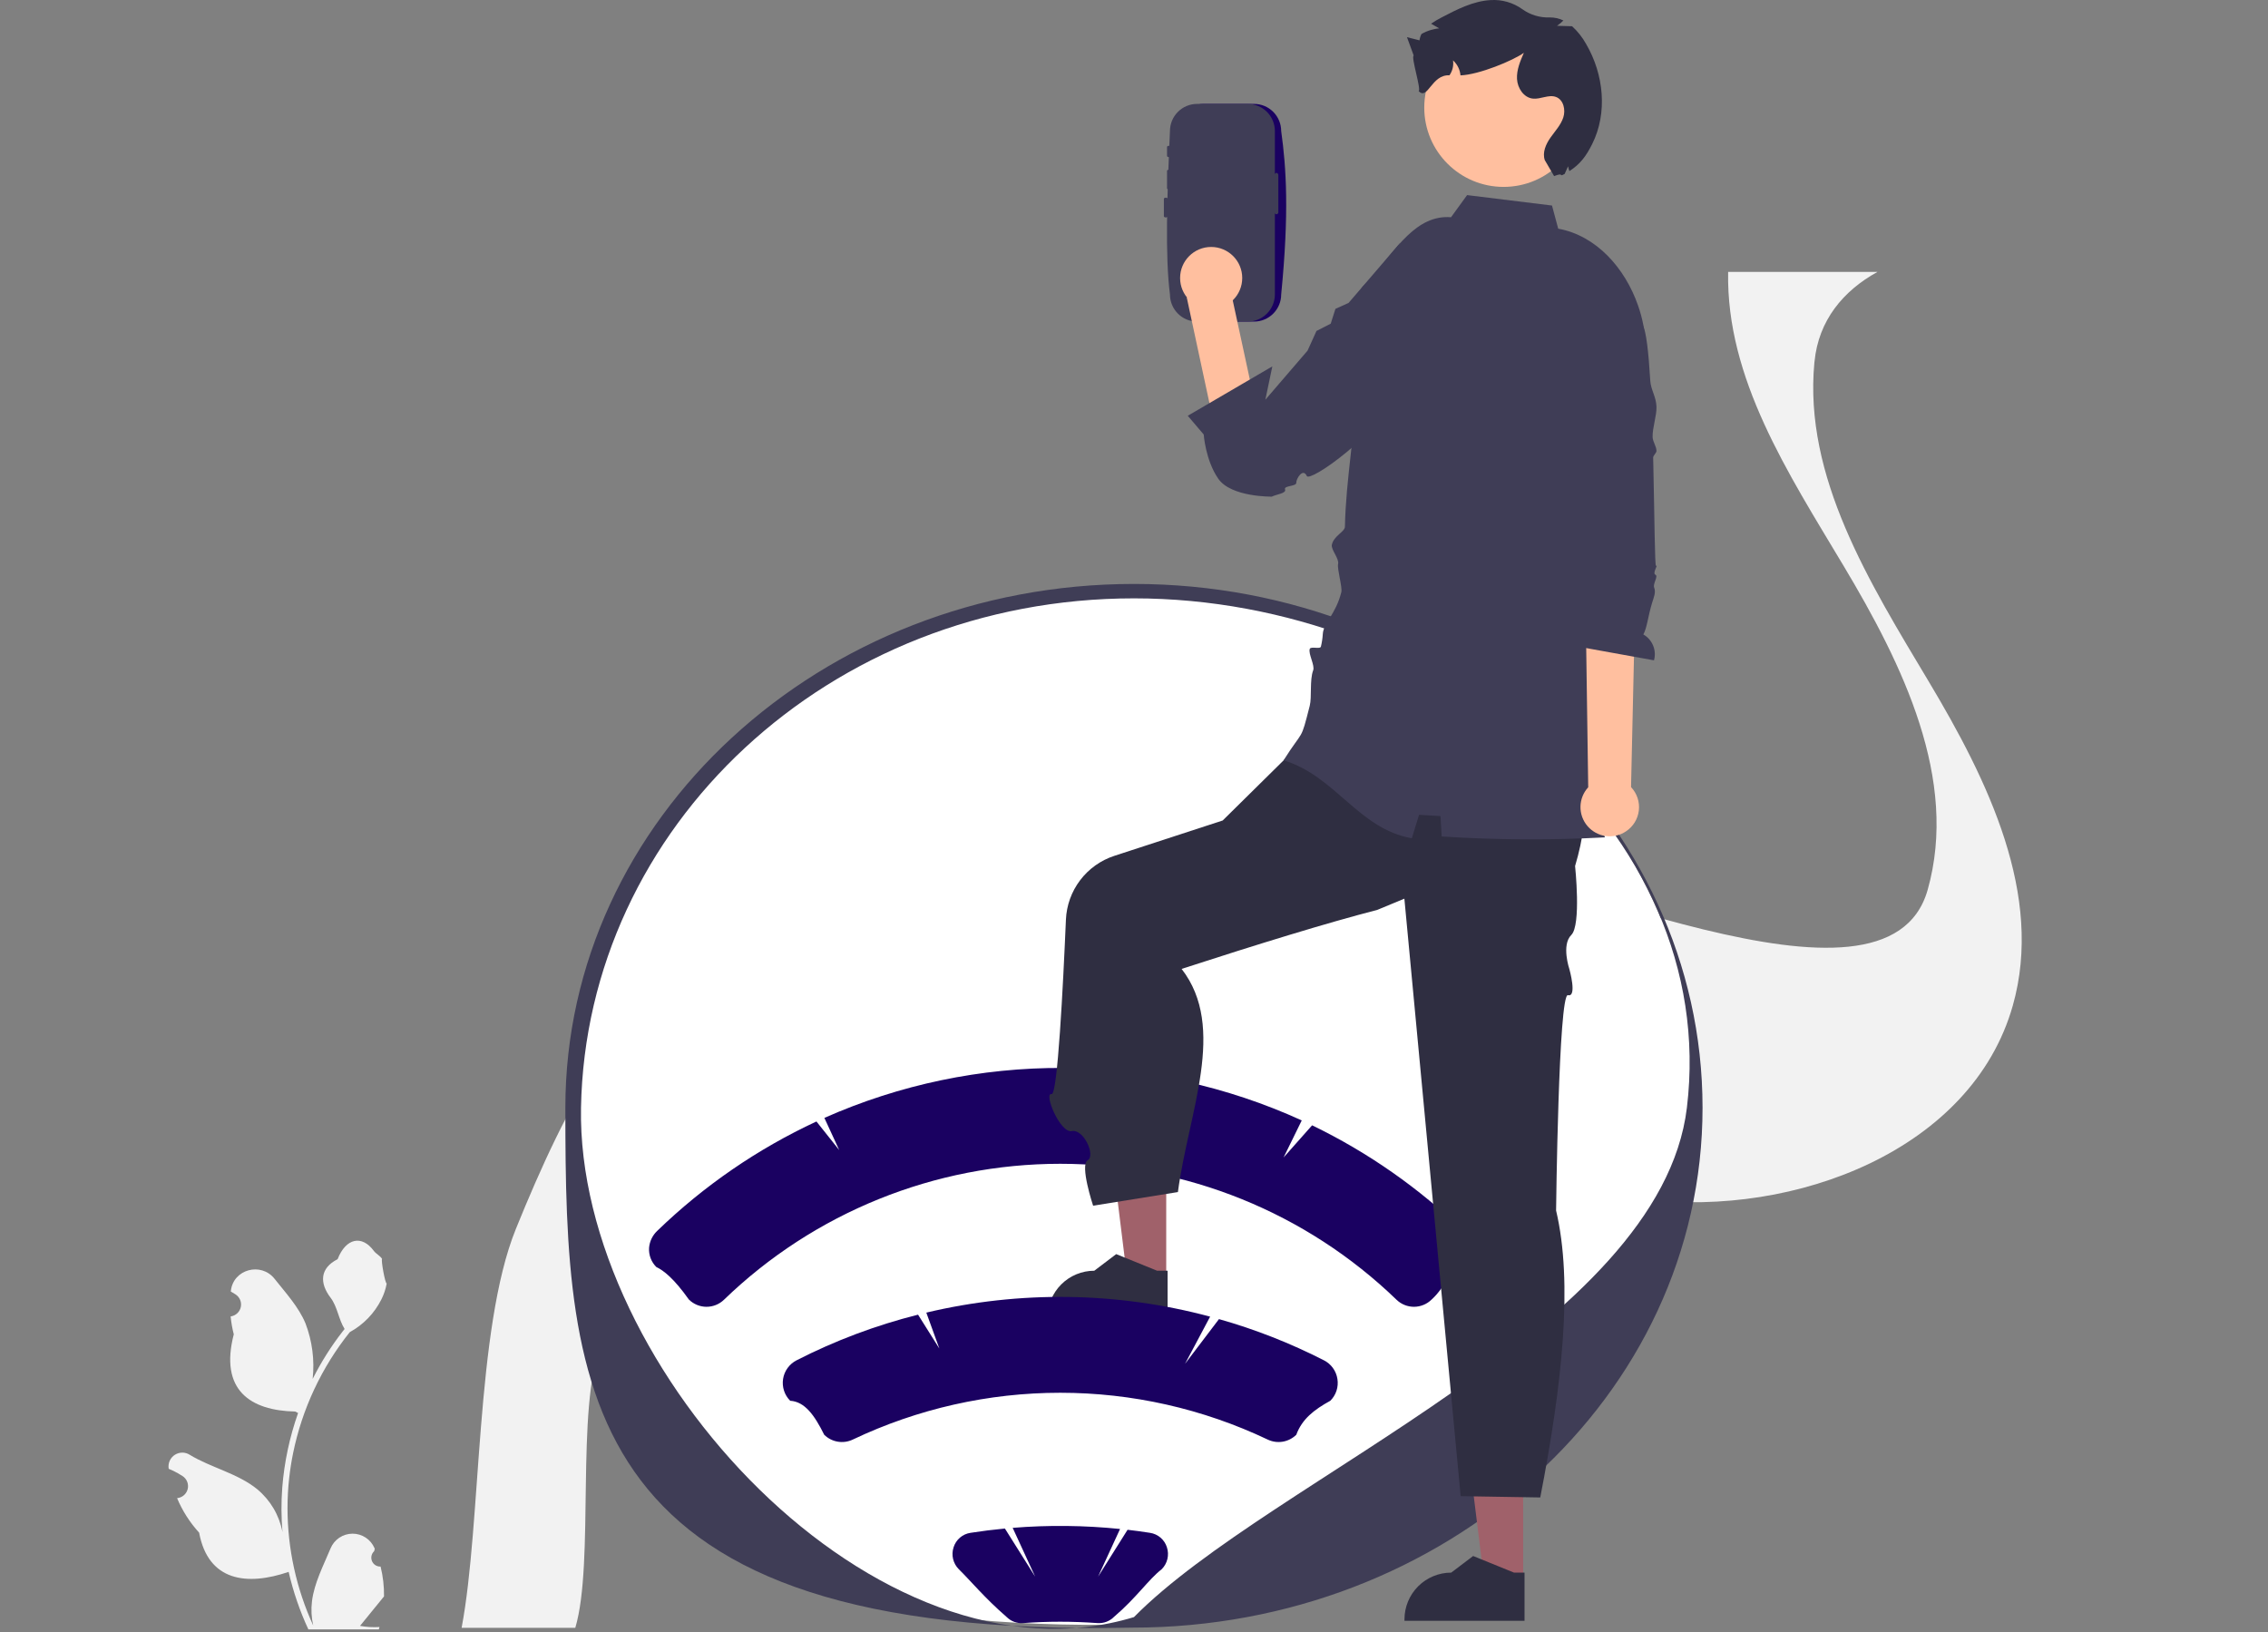 <svg width="296" height="213" viewBox="0 0 296 213" fill="none" xmlns="http://www.w3.org/2000/svg">
<rect x="0" y="0" width="296" height="213" fill="#808080" stroke="none"/>
<g clip-path="url(#clip0_6_701)">
<path d="M49.671 204.46C49.434 204.471 49.199 204.409 48.998 204.282C48.797 204.155 48.641 203.969 48.549 203.751C48.458 203.532 48.436 203.29 48.486 203.058C48.536 202.826 48.657 202.616 48.831 202.455L48.911 202.14C48.9 202.114 48.89 202.089 48.879 202.064C48.64 201.5 48.24 201.019 47.728 200.682C47.217 200.345 46.617 200.166 46.004 200.168C45.391 200.171 44.793 200.354 44.284 200.695C43.775 201.036 43.378 201.52 43.144 202.085C42.205 204.343 41.011 206.604 40.717 208.991C40.587 210.046 40.642 211.116 40.878 212.152C38.675 207.35 37.531 202.13 37.523 196.847C37.523 195.522 37.597 194.197 37.744 192.879C37.866 191.799 38.035 190.727 38.252 189.662C39.433 183.886 41.968 178.471 45.65 173.864C47.432 172.892 48.874 171.398 49.78 169.583C50.108 168.931 50.34 168.234 50.468 167.515C50.267 167.541 49.71 164.482 49.862 164.295C49.582 163.87 49.081 163.659 48.775 163.244C47.253 161.183 45.156 161.543 44.062 164.344C41.724 165.523 41.701 167.478 43.136 169.359C44.048 170.555 44.174 172.174 44.975 173.455C44.892 173.561 44.807 173.663 44.724 173.768C43.218 175.703 41.906 177.781 40.805 179.972C41.073 177.517 40.753 175.035 39.873 172.728C38.981 170.578 37.309 168.767 35.837 166.908C34.069 164.676 30.442 165.65 30.131 168.48C30.128 168.507 30.125 168.535 30.122 168.562C30.34 168.685 30.554 168.816 30.764 168.955C31.027 169.13 31.231 169.381 31.349 169.675C31.467 169.968 31.493 170.29 31.425 170.599C31.356 170.908 31.196 171.189 30.965 171.405C30.734 171.621 30.443 171.762 30.131 171.811L30.099 171.816C30.177 172.603 30.314 173.383 30.511 174.15C28.622 181.448 32.7 184.107 38.522 184.226C38.651 184.292 38.776 184.358 38.904 184.42C37.799 187.551 37.105 190.812 36.841 194.121C36.692 196.073 36.701 198.034 36.868 199.985L36.858 199.916C36.436 197.747 35.278 195.789 33.579 194.374C31.055 192.303 27.49 191.541 24.768 189.876C24.479 189.69 24.142 189.591 23.798 189.59C23.454 189.589 23.117 189.687 22.827 189.871C22.537 190.055 22.306 190.318 22.16 190.63C22.015 190.941 21.962 191.287 22.007 191.628C22.01 191.652 22.014 191.676 22.018 191.701C22.424 191.866 22.819 192.056 23.201 192.27C23.42 192.394 23.634 192.524 23.843 192.663C24.106 192.838 24.31 193.089 24.428 193.383C24.546 193.676 24.573 193.998 24.504 194.307C24.436 194.616 24.276 194.897 24.044 195.113C23.814 195.329 23.523 195.47 23.21 195.519L23.178 195.524C23.155 195.527 23.135 195.53 23.112 195.533C23.805 197.188 24.779 198.71 25.989 200.035C27.17 206.406 32.242 207.01 37.669 205.155H37.672C38.267 207.74 39.13 210.256 40.246 212.663H49.44C49.473 212.56 49.503 212.455 49.532 212.353C48.681 212.406 47.827 212.356 46.988 212.202C47.67 211.365 48.353 210.522 49.035 209.686C49.05 209.67 49.064 209.654 49.078 209.636C49.424 209.208 49.773 208.784 50.119 208.356L50.119 208.355C50.138 207.043 49.987 205.734 49.671 204.46Z" fill="#F2F2F2"/>
<path d="M60.246 212.457H75.083C77.621 203.92 75.097 183.744 78.442 175.497C84.859 159.685 93.057 143.002 108.358 135.281C114.891 131.985 122.015 130.697 129.289 130.767C139.339 130.862 149.671 133.558 159.13 137.13C163 138.588 166.834 140.191 170.653 141.83C185.041 148.007 199.273 154.735 214.746 156.554C234.325 158.854 257.345 150.101 262.693 131.248C266.774 116.814 259.423 101.829 251.715 88.938C244.006 76.047 235.389 62.255 236.797 47.33C236.802 47.28 236.807 47.225 236.817 47.175C237.347 41.814 240.55 37.961 245.025 35.491H225.542C225.284 49.414 233.346 61.704 240.601 73.838C248.309 86.724 255.66 101.714 251.579 116.148C246.231 134.996 201.95 112.902 182.371 110.598C176.841 109.951 185.625 112.251 180.353 110.598C172.084 108.007 171.167 131.764 163.121 128.277C158.111 126.103 153.096 123.944 148.016 122.025C145.912 121.228 143.763 120.482 141.589 119.79C141.587 119.79 141.585 119.79 141.583 119.789C141.582 119.788 141.58 119.787 141.579 119.785C126.979 115.166 111.012 113.367 97.522 120.046C97.431 120.091 97.335 120.136 97.244 120.181C81.943 127.897 73.745 144.58 67.328 160.392C62.025 173.463 62.859 198.669 60.246 212.457Z" fill="#F2F2F2"/>
<path d="M148.197 212.019C75.786 213.552 74.198 181.86 74.198 144.164C74.198 106.469 107.218 76.98 148.136 76.98C189.055 76.98 221.552 106.458 221.552 144.152C221.552 181.847 189.115 212.019 148.197 212.019Z" fill="white"/>
<path d="M147.785 212.431C75.374 213.964 73.786 182.272 73.786 144.576C73.786 106.881 107.075 76.214 147.993 76.214C188.912 76.214 222.201 106.882 222.201 144.576C222.201 182.271 188.703 212.431 147.785 212.431ZM147.994 78.095C108.201 78.095 76.498 107.924 75.828 144.576C75.204 178.668 114.517 221.209 147.994 211.058C165.946 192.844 216.702 173.227 220.159 144.576C224.557 108.143 187.786 78.095 147.994 78.095Z" fill="#3F3D56"/>
<path d="M198.788 206.233H193.694L191.27 186.599L198.789 186.599L198.788 206.233Z" fill="#A0616A"/>
<path d="M198.968 211.543L183.301 211.543V211.345C183.301 209.729 183.944 208.179 185.087 207.037C186.231 205.894 187.782 205.252 189.399 205.252L192.261 203.083L197.6 205.253L198.968 205.253L198.968 211.543Z" fill="#2F2E41"/>
<path d="M191.047 160.721C185.229 155.077 178.544 150.4 171.244 146.871L167.521 151.07L169.893 146.232C160.123 141.774 149.517 139.44 138.777 139.383C128.037 139.326 117.407 141.549 107.591 145.903L109.525 150.101L106.555 146.37C98.887 149.934 91.87 154.754 85.794 160.631C85.169 161.213 84.783 162.006 84.711 162.856C84.68 163.318 84.749 163.781 84.912 164.214C85.075 164.647 85.33 165.04 85.659 165.366C86.595 165.809 87.929 166.825 89.911 169.614C90.519 170.213 91.336 170.551 92.19 170.557C93.044 170.562 93.866 170.234 94.481 169.642C106.252 158.258 121.992 151.893 138.374 151.893C154.757 151.893 170.497 158.258 182.268 169.642C182.883 170.234 183.705 170.562 184.558 170.557C185.412 170.551 186.23 170.213 186.838 169.614C188.832 167.822 189.298 165.288 191.012 165.444C191.615 164.861 191.981 164.075 192.04 163.238C192.065 162.772 191.99 162.306 191.818 161.872C191.647 161.437 191.384 161.045 191.047 160.721Z" fill="#1A0161"/>
<path d="M152.205 166.831L147.111 166.831L144.687 147.197L152.206 147.197L152.205 166.831Z" fill="#A0616A"/>
<path d="M152.385 172.141L136.718 172.141V171.943C136.718 170.327 137.361 168.777 138.504 167.635C139.648 166.492 141.199 165.85 142.816 165.85L145.678 163.681L151.017 165.85L152.385 165.85L152.385 172.141Z" fill="#2F2E41"/>
<path d="M204.613 94.543L168.458 98.317L159.574 107.087L145.443 111.698C143.664 112.278 142.105 113.387 140.974 114.877C139.843 116.367 139.194 118.167 139.115 120.035C138.747 128.646 138.02 142.943 137.253 142.793C136.156 142.579 138.349 147.937 139.885 147.626C141.422 147.314 143.019 150.808 141.957 151.429C140.895 152.05 142.664 157.363 142.664 157.363L153.731 155.582C155.116 145.142 160.176 134.137 154.213 126.456C164.311 123.182 173.208 120.444 179.749 118.756L183.287 117.289L190.633 195.272L201.021 195.442C203.887 180.709 205.327 167.449 203.087 157.99C203.087 157.99 203.408 129.573 204.637 129.884C205.865 130.195 204.824 126.493 204.824 126.493C204.824 126.493 203.748 123.34 205.07 122.032C206.392 120.724 205.566 113.031 205.566 113.031C207.751 105.751 207.093 99.74 204.613 94.543Z" fill="#2F2E41"/>
<path d="M208.888 78.63C209.246 77.026 209.604 75.421 209.962 73.816C210.968 69.323 211.972 64.831 212.974 60.341C214.29 54.459 215.612 48.372 214.48 42.452C214.31 41.562 214.073 40.686 213.769 39.832C212.074 34.986 208.329 30.74 203.364 29.846L202.553 26.825L191.473 25.463L189.376 28.352C184.863 27.992 182.183 32.482 179.07 36.182L177.832 37.419C176.931 38.546 176.746 42.779 176.183 44.012C173.679 49.497 177.129 44.167 177.008 50.194C176.882 56.439 175.653 62.5 175.527 68.745C175.513 69.415 174.07 69.926 173.822 71.101C173.688 71.735 174.806 72.911 174.636 73.62C174.492 74.225 175.214 76.657 175.059 77.282C174.34 80.183 172.711 81.326 172.64 82.756C172.607 83.307 172.525 83.853 172.394 84.389C172.305 84.769 171.056 84.314 170.935 84.7C170.73 85.349 171.629 86.843 171.383 87.492C170.906 88.749 171.227 90.969 170.935 92.118C169.709 96.94 170.179 95.026 167.521 99.234C174.324 101.289 177.263 108.17 184.26 109.409C184.576 108.39 184.89 107.369 185.204 106.345C186.131 106.405 187.065 106.46 187.998 106.511C188.05 107.4 188.103 108.29 188.156 109.174C195.249 109.631 202.364 109.669 209.462 109.289C209.224 108.577 209.034 107.849 208.893 107.111C208.503 105.059 209.341 102.834 209.43 100.802C209.493 99.298 208.777 98.019 208.798 96.398C208.803 96.099 210.489 95.846 210.483 95.541C210.457 92.847 208.925 89.243 209.43 86.596C209.957 83.876 208.287 81.335 208.888 78.631L208.888 78.63Z" fill="#3F3D56"/>
<path d="M157.062 13.56C156.122 13.561 155.222 13.935 154.557 14.598C153.893 15.262 153.519 16.162 153.518 17.101V38.432C153.519 39.371 153.893 40.271 154.557 40.934C155.222 41.598 156.122 41.971 157.062 41.972H163.667C164.606 41.971 165.507 41.598 166.171 40.934C166.835 40.271 167.209 39.371 167.21 38.432C168.263 27.714 167.876 21.929 167.21 17.101C167.209 16.162 166.835 15.262 166.171 14.598C165.507 13.935 164.606 13.561 163.667 13.56L157.062 13.56Z" fill="#1A0161"/>
<path d="M156.237 13.56C155.297 13.561 154.397 13.935 153.732 14.598C153.068 15.262 152.695 16.162 152.693 17.1C152.314 25.486 152.05 33.483 152.693 38.432C152.695 39.371 153.068 40.271 153.732 40.934C154.397 41.598 155.297 41.971 156.237 41.972H162.842C163.781 41.971 164.682 41.598 165.346 40.934C166.01 40.271 166.384 39.371 166.385 38.432V17.101C166.384 16.162 166.01 15.262 165.346 14.598C164.682 13.935 163.781 13.561 162.842 13.56L156.237 13.56Z" fill="#3F3D56"/>
<path d="M173.24 44.606C173.24 44.606 179.488 44.353 176.308 47.048C174.239 48.802 169.579 61.012 164.739 62.489C164.169 62.662 163.569 62.716 162.977 62.646C162.385 62.575 161.815 62.383 161.301 62.081C160.788 61.779 160.343 61.374 159.994 60.891C159.645 60.408 159.401 59.858 159.276 59.276L154.888 38.84L160.62 37.969L164.114 54.143L173.24 44.606Z" fill="#FFBF9F"/>
<path d="M158.071 40.333C160.31 40.333 162.125 38.52 162.125 36.282C162.125 34.045 160.31 32.232 158.071 32.232C155.832 32.232 154.017 34.045 154.017 36.282C154.017 38.52 155.832 40.333 158.071 40.333Z" fill="#FFBF9F"/>
<path d="M181.714 33.44C185.428 36.226 186.522 45.364 184.188 49.376C179.727 57.046 170.932 62.95 170.557 62.13C170.044 61.007 169.149 62.515 169.179 63.009C169.209 63.503 167.515 63.355 167.713 63.878C167.91 64.4 166.573 64.514 165.992 64.817C165.992 64.817 160.678 64.906 159.001 62.483C157.324 60.06 157.099 56.711 157.099 56.711L155.018 54.264L166.054 47.819L165.144 52.169L170.65 45.764L171.815 43.195L173.673 42.246L174.289 40.31L176.003 39.536L182.782 31.649L181.714 33.44Z" fill="#3F3D56"/>
<path d="M212.208 108.507C212.671 108.202 213.062 107.799 213.352 107.326C213.642 106.854 213.826 106.324 213.889 105.773C213.952 105.222 213.893 104.664 213.717 104.138C213.541 103.612 213.252 103.131 212.87 102.729L213.65 68.078L206.797 69.143L207.28 102.753C206.647 103.439 206.288 104.334 206.27 105.267C206.253 106.2 206.579 107.108 207.186 107.817C207.793 108.526 208.64 108.988 209.566 109.115C210.491 109.243 211.431 109.026 212.208 108.507Z" fill="#FFBF9F"/>
<path d="M212.506 38.541C212.506 38.541 212.052 38.885 214.383 42.434C214.845 43.137 215.158 45.975 215.378 49.678C215.449 50.885 216.137 51.732 216.19 53.079C216.235 54.221 215.649 55.849 215.684 57.034C215.702 57.666 216.174 58.216 216.19 58.848C216.197 59.112 215.749 59.459 215.755 59.722C215.762 60.005 215.769 60.287 215.775 60.569C215.935 67.607 215.969 73.964 216.129 73.856C216.468 73.628 215.625 74.811 216.047 75.008C216.468 75.206 215.687 76.186 215.888 76.694C216.133 77.313 215.829 77.996 215.636 78.618C215.08 80.412 214.96 81.953 214.476 82.805C215.05 83.134 215.499 83.645 215.75 84.256C216.002 84.868 216.043 85.546 215.866 86.183L206.208 84.439C205.031 82.554 205.201 80.576 206.003 80.231L205.764 74.098L203.014 42.367L211.075 38.77L212.506 38.541Z" fill="#3F3D56"/>
<path d="M152.563 19.031C152.424 19.031 152.311 19.097 152.311 19.178V20.356C152.311 20.437 152.424 20.503 152.563 20.503C152.702 20.503 152.814 20.437 152.814 20.356V19.178C152.814 19.097 152.702 19.031 152.563 19.031Z" fill="#3F3D56"/>
<path d="M152.563 22.151C152.424 22.151 152.311 22.217 152.311 22.298V24.579C152.311 24.66 152.424 24.727 152.563 24.727C152.702 24.727 152.814 24.66 152.814 24.579V22.298C152.814 22.217 152.702 22.151 152.563 22.151Z" fill="#3F3D56"/>
<path d="M166.586 22.563C166.512 22.572 166.444 22.609 166.397 22.666C166.35 22.724 166.328 22.798 166.335 22.872V27.656C166.327 27.693 166.328 27.731 166.337 27.768C166.346 27.805 166.363 27.84 166.387 27.87C166.411 27.899 166.441 27.923 166.476 27.939C166.51 27.956 166.548 27.964 166.586 27.964C166.624 27.964 166.662 27.956 166.696 27.939C166.731 27.923 166.761 27.899 166.785 27.87C166.809 27.84 166.826 27.805 166.835 27.768C166.845 27.731 166.845 27.693 166.837 27.656V22.872C166.844 22.798 166.822 22.724 166.775 22.666C166.728 22.609 166.66 22.572 166.586 22.563Z" fill="#3F3D56"/>
<path d="M152.15 25.801C152.012 25.801 151.899 25.867 151.899 25.948V28.229C151.899 28.31 152.012 28.376 152.15 28.376C152.289 28.376 152.402 28.31 152.402 28.229V25.948C152.402 25.867 152.289 25.801 152.15 25.801Z" fill="#3F3D56"/>
<path d="M196.237 24.393C201.955 24.393 206.591 19.761 206.591 14.047C206.591 8.334 201.955 3.702 196.237 3.702C190.519 3.702 185.883 8.334 185.883 14.047C185.883 19.761 190.519 24.393 196.237 24.393Z" fill="#FFBF9F"/>
<path d="M207.798 18.801C206.99 20.417 206.22 21.428 204.823 22.331C204.752 22.126 204.694 21.915 204.651 21.702C204.502 22.034 204.357 22.365 204.205 22.698C203.321 23.192 204.275 22.43 202.828 22.982L201.61 20.895C201.277 19.904 201.749 18.824 202.35 17.967C202.951 17.113 203.7 16.33 204.026 15.337C204.352 14.344 204.063 13.028 203.085 12.659C202.123 12.29 201.059 12.99 200.036 12.868C198.855 12.729 198.051 11.495 197.987 10.307C197.923 9.119 198.408 7.978 198.883 6.891C197.453 7.916 193.022 9.75 190.61 9.838C190.545 9.086 190.197 8.387 189.637 7.881C189.735 8.566 189.568 9.262 189.171 9.827C186.809 9.706 186.365 13.133 185.146 11.893C185.527 11.701 184.124 7.442 184.505 7.251C184.212 6.449 183.919 5.65 183.627 4.852C184.17 4.989 184.717 5.128 185.263 5.264C185.297 4.973 185.386 4.69 185.524 4.432C185.914 4.21 186.328 4.035 186.758 3.911C186.897 3.874 187.039 3.836 187.183 3.806C187.396 3.758 187.611 3.723 187.828 3.701C187.514 3.519 187.197 3.341 186.882 3.156C186.845 3.134 186.811 3.112 186.773 3.091C187.215 2.787 187.677 2.514 188.156 2.271C190.173 1.217 192.267 0.142 194.541 0.011C196.019 -0.083 197.484 0.338 198.685 1.203C199.722 1.946 200.976 2.323 202.251 2.274C202.871 2.27 203.484 2.406 204.043 2.673C203.787 2.931 203.507 3.164 203.206 3.369C203.863 3.386 204.515 3.404 205.172 3.424C205.908 4.093 206.529 4.879 207.009 5.749C209.31 9.678 209.836 14.731 207.798 18.801Z" fill="#2F2E41"/>
<path d="M174.548 179.975C174.469 179.458 174.268 178.968 173.962 178.545C173.656 178.121 173.252 177.777 172.786 177.541C168.409 175.303 163.821 173.501 159.09 172.164L154.663 177.995L157.935 171.842C145.823 168.595 133.093 168.415 120.895 171.317L122.597 176.007L119.816 171.585C114.323 172.965 109.004 174.963 103.962 177.541C103.498 177.779 103.097 178.122 102.791 178.544C102.485 178.966 102.283 179.455 102.201 179.969C102.12 180.484 102.162 181.011 102.323 181.507C102.484 182.002 102.76 182.453 103.129 182.822C105.043 182.939 106.307 184.716 107.568 187.258C108.052 187.734 108.671 188.05 109.341 188.161C110.011 188.273 110.699 188.175 111.311 187.88C119.766 183.862 129.011 181.777 138.374 181.777C147.737 181.777 156.982 183.862 165.438 187.88C166.049 188.175 166.738 188.273 167.407 188.162C168.077 188.05 168.696 187.734 169.18 187.258C169.938 185.203 171.501 183.988 173.62 182.822C173.99 182.455 174.268 182.006 174.429 181.51C174.59 181.015 174.631 180.489 174.548 179.975Z" fill="#1A0161"/>
<path d="M150.086 200.058C149.117 199.906 148.141 199.773 147.16 199.66L143.314 205.775L146.18 199.555C141.523 199.08 136.832 199.03 132.166 199.408L135.1 205.775L131.151 199.496C129.643 199.639 128.147 199.826 126.662 200.058C126.153 200.133 125.676 200.35 125.286 200.684C124.895 201.018 124.607 201.455 124.454 201.945C124.291 202.44 124.268 202.97 124.389 203.476C124.51 203.983 124.77 204.445 125.139 204.813C126.727 206.367 128.478 208.526 131.356 211.025C131.637 211.309 131.976 211.529 132.35 211.67C132.725 211.81 133.125 211.868 133.523 211.839C135.118 211.721 136.75 211.661 138.374 211.661C139.998 211.661 141.63 211.721 143.225 211.839C143.624 211.868 144.024 211.81 144.398 211.669C144.772 211.528 145.111 211.309 145.392 211.025C148.364 208.49 149.866 206.166 151.61 204.813C151.979 204.445 152.238 203.983 152.359 203.476C152.48 202.97 152.458 202.44 152.295 201.945C152.142 201.455 151.853 201.018 151.463 200.684C151.072 200.35 150.595 200.133 150.086 200.058Z" fill="#1A0161"/>
</g>
<defs>
<clipPath id="clip0_6_701">
<rect width="296" height="213" fill="white"/>
</clipPath>
</defs>
</svg>
